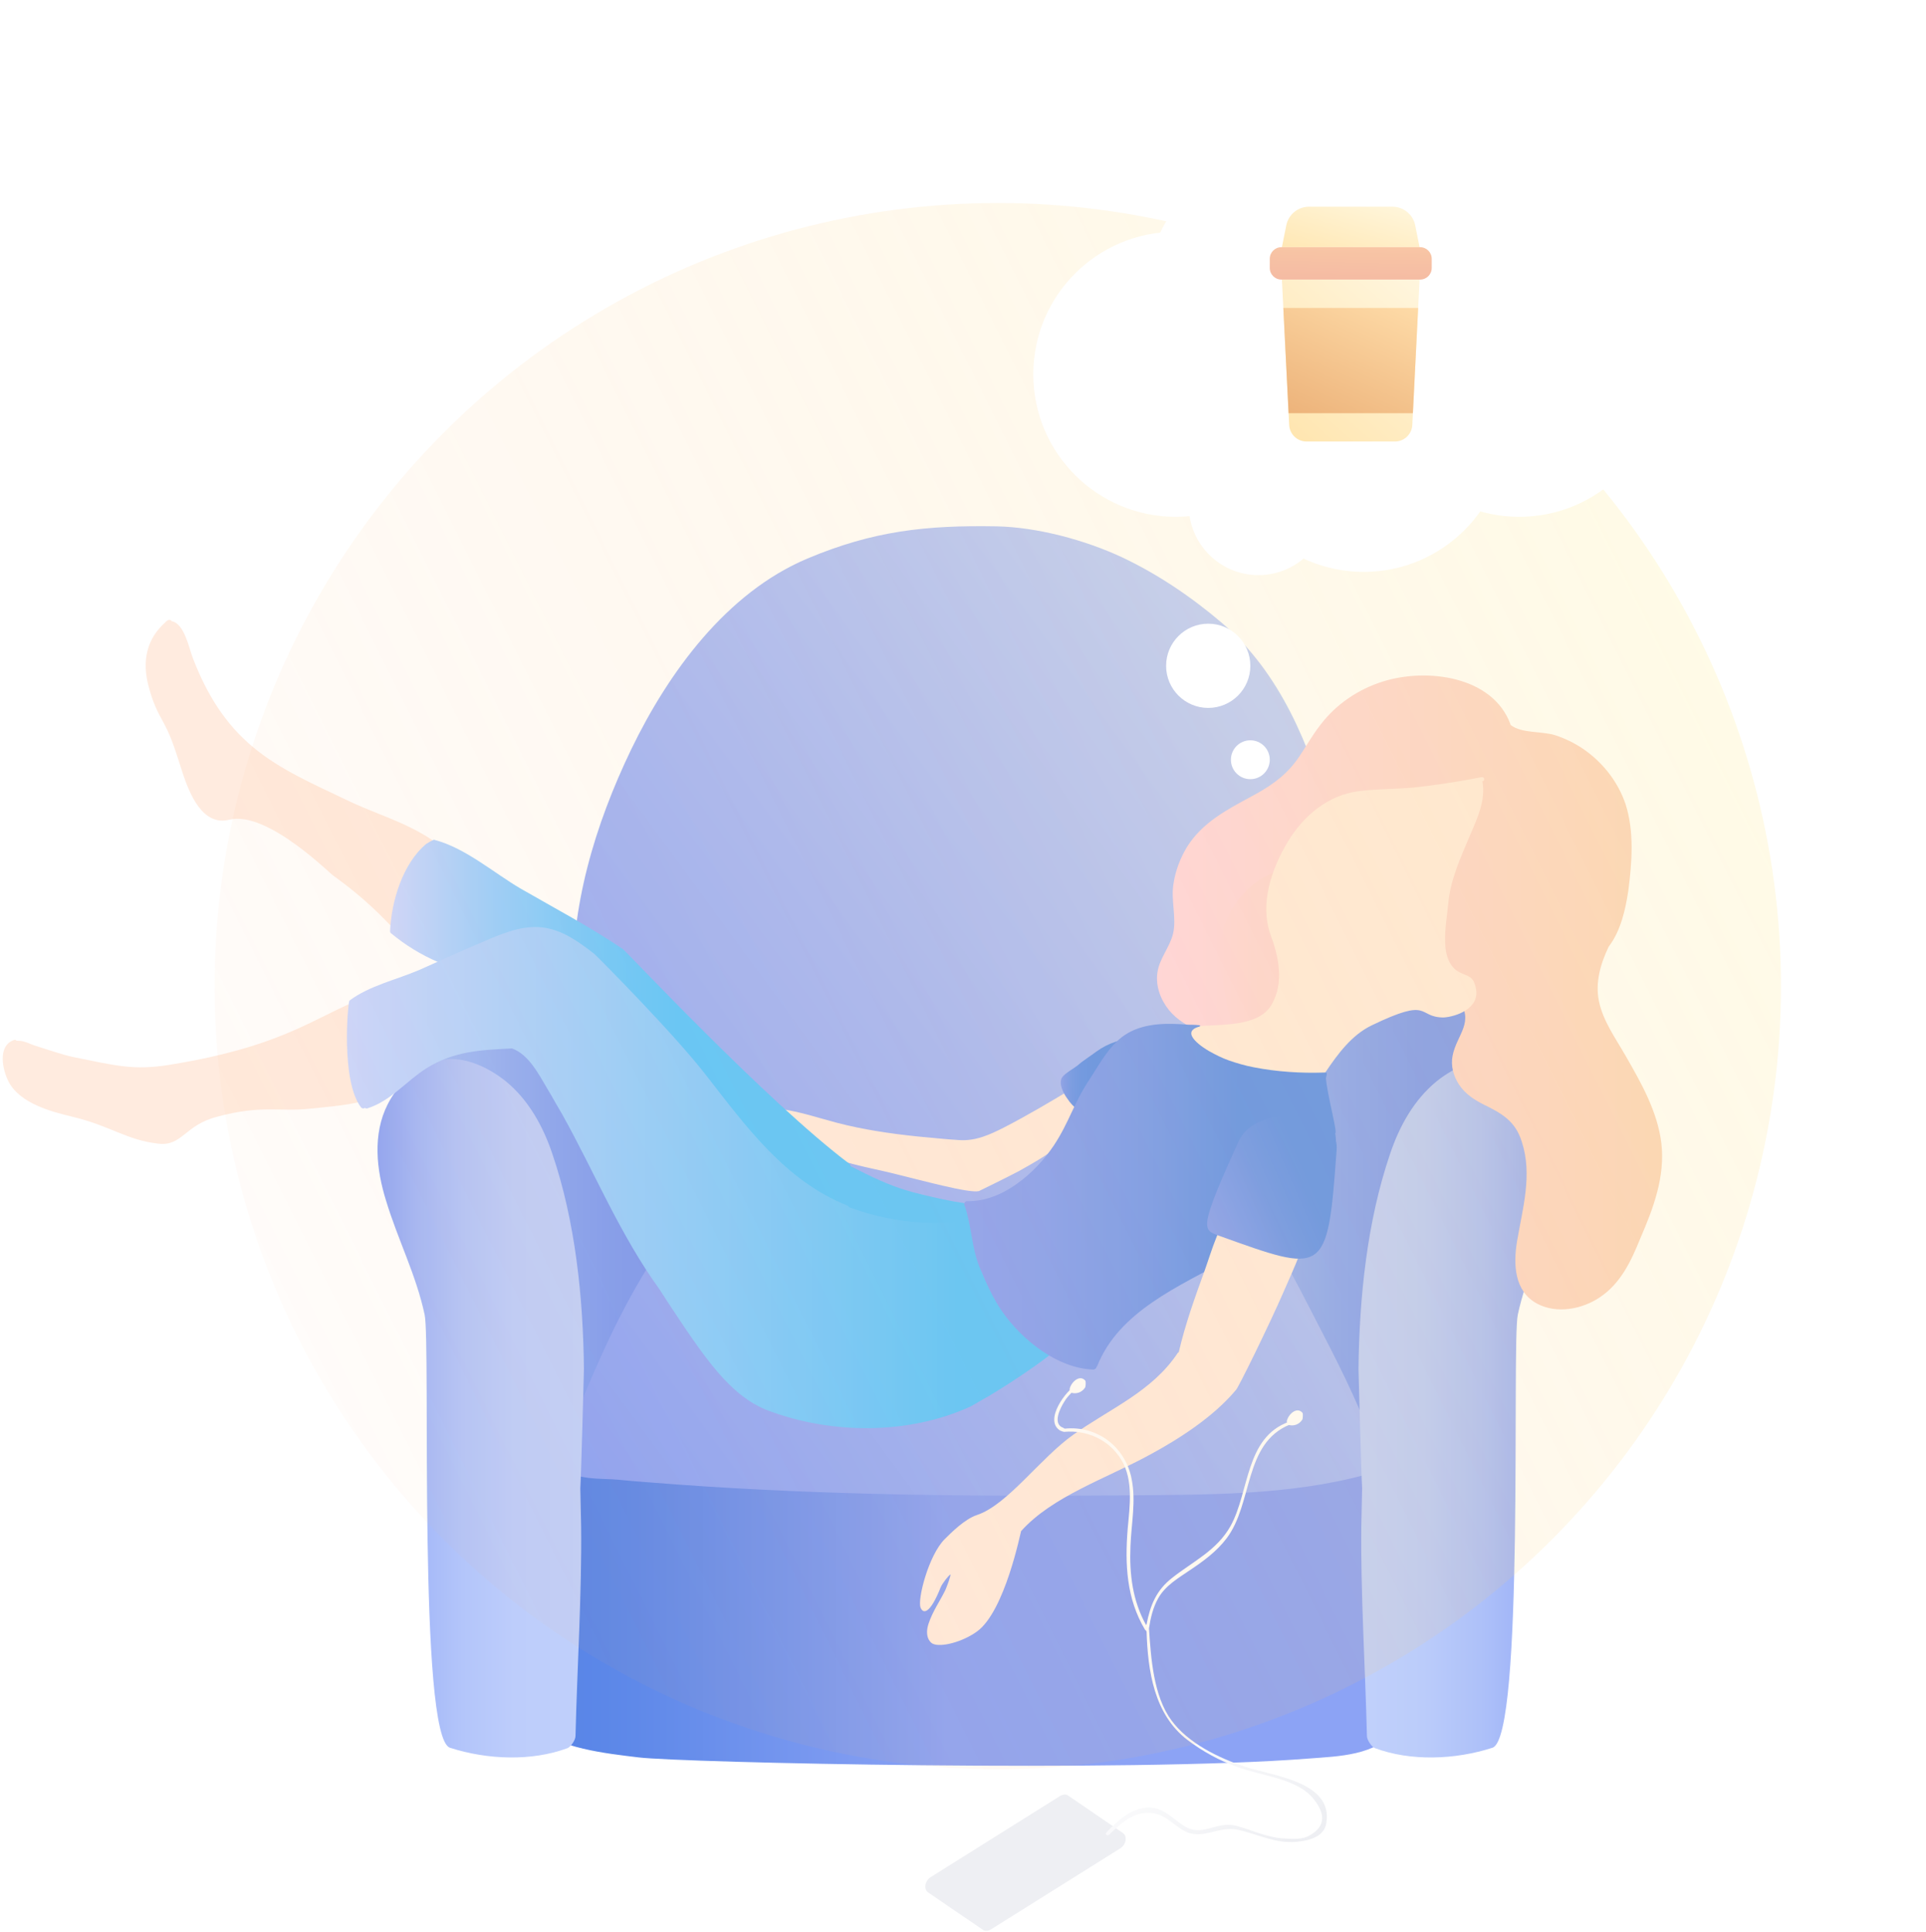 <?xml version="1.0" encoding="UTF-8"?>
<svg width="332px" height="333px" viewBox="0 0 332 333" version="1.1" xmlns="http://www.w3.org/2000/svg" xmlns:xlink="http://www.w3.org/1999/xlink">
    <!-- Generator: Sketch 49.3 (51167) - http://www.bohemiancoding.com/sketch -->
    <title>6</title>
    <desc>Created with Sketch.</desc>
    <defs>
        <linearGradient x1="-0.016%" y1="49.987%" x2="100.032%" y2="49.987%" id="linearGradient-1">
            <stop stop-color="#5181E5" offset="0%"></stop>
            <stop stop-color="#5F89E9" offset="15.05%"></stop>
            <stop stop-color="#859FF3" offset="43.59%"></stop>
            <stop stop-color="#8CA3F5" offset="48.38%"></stop>
        </linearGradient>
        <linearGradient x1="-0.027%" y1="49.954%" x2="99.993%" y2="49.954%" id="linearGradient-2">
            <stop stop-color="#A9C3F8" offset="0%"></stop>
            <stop stop-color="#8AA7F3" offset="42.67%"></stop>
            <stop stop-color="#7E9BF1" offset="67.52%"></stop>
        </linearGradient>
        <linearGradient x1="0.106%" y1="49.979%" x2="100.031%" y2="49.979%" id="linearGradient-3">
            <stop stop-color="#A9C3F8" offset="0%"></stop>
            <stop stop-color="#8AA7F3" offset="42.67%"></stop>
            <stop stop-color="#7E9BF1" offset="67.52%"></stop>
        </linearGradient>
        <linearGradient x1="4.113%" y1="100.203%" x2="95.955%" y2="22.681%" id="linearGradient-4">
            <stop stop-color="#8CA3F5" offset="0%"></stop>
            <stop stop-color="#A5B8F8" offset="51.1%"></stop>
            <stop stop-color="#C0D0FB" offset="100%"></stop>
        </linearGradient>
        <linearGradient x1="100.119%" y1="50.017%" x2="0.026%" y2="50.017%" id="linearGradient-5">
            <stop stop-color="#8CA3F5" offset="0%"></stop>
            <stop stop-color="#96ABF6" offset="10.26%"></stop>
            <stop stop-color="#ADC0F9" offset="40.88%"></stop>
            <stop stop-color="#BBCCFA" offset="69.52%"></stop>
            <stop stop-color="#C0D0FB" offset="94.02%"></stop>
        </linearGradient>
        <linearGradient x1="-0.11%" y1="50.017%" x2="99.983%" y2="50.017%" id="linearGradient-6">
            <stop stop-color="#8CA3F5" offset="0%"></stop>
            <stop stop-color="#8DA4F5" offset="0.667%"></stop>
            <stop stop-color="#A3B7F8" offset="20.83%"></stop>
            <stop stop-color="#B3C5FA" offset="42.6%"></stop>
            <stop stop-color="#BDCDFB" offset="67.14%"></stop>
            <stop stop-color="#C0D0FB" offset="100%"></stop>
        </linearGradient>
        <linearGradient x1="2.06517119e-05%" y1="49.979%" x2="100.076%" y2="49.979%" id="linearGradient-7">
            <stop stop-color="#FFD7E3" offset="0%"></stop>
            <stop stop-color="#FAD6BE" offset="100%"></stop>
        </linearGradient>
        <linearGradient x1="-0.016%" y1="50.098%" x2="100.01%" y2="50.098%" id="linearGradient-8">
            <stop stop-color="#FFD7E3" offset="0%"></stop>
            <stop stop-color="#FAD6BE" offset="100%"></stop>
        </linearGradient>
        <linearGradient x1="0.013%" y1="50.012%" x2="100.03%" y2="50.012%" id="linearGradient-9">
            <stop stop-color="#CCD7FF" offset="0%"></stop>
            <stop stop-color="#9DD0FF" offset="14.95%"></stop>
            <stop stop-color="#7ACBFF" offset="28.48%"></stop>
            <stop stop-color="#65C8FF" offset="39.54%"></stop>
            <stop stop-color="#5DC7FF" offset="46.75%"></stop>
        </linearGradient>
        <linearGradient x1="0.341%" y1="49.91%" x2="99.878%" y2="49.91%" id="linearGradient-10">
            <stop stop-color="#8CA3F5" offset="0%"></stop>
            <stop stop-color="#7A9CF1" offset="7.606%"></stop>
            <stop stop-color="#6B97EE" offset="17.08%"></stop>
            <stop stop-color="#6294ED" offset="28.22%"></stop>
            <stop stop-color="#5F93EC" offset="44.96%"></stop>
        </linearGradient>
        <linearGradient x1="0.054%" y1="49.986%" x2="99.955%" y2="49.986%" id="linearGradient-11">
            <stop stop-color="#CCD7FF" offset="0%"></stop>
            <stop stop-color="#97CFFF" offset="39.68%"></stop>
            <stop stop-color="#5DC7FF" offset="85.98%"></stop>
        </linearGradient>
        <linearGradient x1="-0.017%" y1="49.912%" x2="99.992%" y2="49.912%" id="linearGradient-12">
            <stop stop-color="#8CA3F5" offset="0%"></stop>
            <stop stop-color="#86A1F4" offset="20.7%"></stop>
            <stop stop-color="#759BF0" offset="48.76%"></stop>
            <stop stop-color="#5F93EC" offset="74.02%"></stop>
        </linearGradient>
        <linearGradient x1="2.32%" y1="81.568%" x2="106.007%" y2="27.257%" id="linearGradient-13">
            <stop stop-color="#8CA3F5" offset="0%"></stop>
            <stop stop-color="#8BA3F5" offset="1.496%"></stop>
            <stop stop-color="#6B97EE" offset="48.16%"></stop>
            <stop stop-color="#5F93EC" offset="74.02%"></stop>
        </linearGradient>
        <linearGradient x1="67.751%" y1="108.886%" x2="44.724%" y2="66.174%" id="linearGradient-14">
            <stop stop-color="#EEEFF3" offset="0%"></stop>
            <stop stop-color="#FFFFFF" offset="100%"></stop>
        </linearGradient>
        <filter x="-16.1%" y="-13.4%" width="132.1%" height="131.2%" filterUnits="objectBoundingBox" id="filter-15">
            <feOffset dx="0" dy="6" in="SourceAlpha" result="shadowOffsetOuter1"></feOffset>
            <feGaussianBlur stdDeviation="13.5" in="shadowOffsetOuter1" result="shadowBlurOuter1"></feGaussianBlur>
            <feColorMatrix values="0 0 0 0 0.191   0 0 0 0 0.301   0 0 0 0 0.41  0 0 0 0.14 0" type="matrix" in="shadowBlurOuter1" result="shadowMatrixOuter1"></feColorMatrix>
            <feMerge>
                <feMergeNode in="shadowMatrixOuter1"></feMergeNode>
                <feMergeNode in="SourceGraphic"></feMergeNode>
            </feMerge>
        </filter>
        <linearGradient x1="-22.123%" y1="70.584%" x2="100%" y2="9.53%" id="linearGradient-16">
            <stop stop-color="#FF975D" stop-opacity="0" offset="0%"></stop>
            <stop stop-color="#FFEE7F" stop-opacity="0.206" offset="100%"></stop>
        </linearGradient>
        <linearGradient x1="116.514%" y1="-10.666%" x2="13.915%" y2="127.976%" id="linearGradient-17">
            <stop stop-color="#FFF8E4" offset="0%"></stop>
            <stop stop-color="#FFE3A9" offset="100%"></stop>
        </linearGradient>
        <linearGradient x1="100%" y1="-8.549%" x2="9.23%" y2="146.619%" id="linearGradient-18">
            <stop stop-color="#FFDDAA" offset="0%"></stop>
            <stop stop-color="#E8A86E" offset="100%"></stop>
        </linearGradient>
        <linearGradient x1="93.773%" y1="0%" x2="-7.062%" y2="100%" id="linearGradient-19">
            <stop stop-color="#FFF6DC" offset="0%"></stop>
            <stop stop-color="#FFE7B3" offset="100%"></stop>
        </linearGradient>
        <linearGradient x1="76.899%" y1="-205.866%" x2="20.11%" y2="299.616%" id="linearGradient-20">
            <stop stop-color="#FEDBA8" offset="0%"></stop>
            <stop stop-color="#EFA6A0" offset="100%"></stop>
        </linearGradient>
    </defs>
    <g id="landing" stroke="none" stroke-width="1" fill="none" fill-rule="evenodd">
        <g id="How-ty" transform="translate(-853, -3661)">
            <g id="Group-9-Copy-6" transform="translate(120, 3632)">
                <g id="6" transform="translate(733, 49)">
                    <g id="3" transform="translate(0, 70.044)">
                        <path d="M246.376,159.015 C246.238,156.59 246.584,152.848 244.505,151.047 C242.702,149.453 239.305,149.592 237.087,149.384 C232.997,148.968 228.907,148.552 224.817,148.275 C217.052,147.651 209.357,147.166 201.593,146.751 C186.481,145.919 171.299,145.088 156.117,144.88 C139.826,144.672 123.465,145.296 107.382,147.721 C103.223,148.344 99.064,149.037 95.043,150.007 C92.547,150.631 89.913,151.393 87.902,153.125 C86.031,154.788 85.06,156.936 85.268,159.43 C85.545,162.618 88.18,165.735 87.071,168.923 C86.793,169.754 87.071,170.378 87.556,170.724 C87.209,177.237 87.279,183.75 87.833,190.332 C88.11,193.589 88.526,196.846 89.012,200.102 C89.428,202.804 89.636,205.645 91.785,207.516 C96.36,211.396 104.401,212.227 110.086,212.92 C117.504,213.821 194.522,215.553 225.441,213.128 C230.848,212.712 237.156,212.643 240.83,208.07 C244.297,203.844 244.643,197.608 245.336,192.411 C246.307,184.928 246.792,177.306 246.723,169.754 C246.792,166.151 246.654,162.548 246.376,159.015 Z" id="Shape" fill="url(#linearGradient-1)" fill-rule="nonzero"></path>
                        <path d="M264.123,103.03 C265.856,99.705 265.44,93.399 264.747,91.182 C262.39,84.184 255.735,79.958 248.733,78.641 C233.759,75.87 218.231,84.323 211.299,97.626 C209.427,101.16 208.11,104.901 206.793,108.712 C205.337,112.938 204.297,116.749 205.337,121.184 C207.347,129.914 211.368,138.644 215.597,146.474 C219.063,152.987 223.361,162.479 231.333,164.142 C238.404,165.666 244.99,161.648 249.08,156.174 C255.111,148.136 257.191,137.12 260.241,127.697 C261.974,122.292 264.262,116.749 265.302,111.137 C265.787,108.296 265.579,105.386 264.123,103.03 Z" id="Shape" fill="url(#linearGradient-2)" fill-rule="nonzero"></path>
                        <path d="M111.542,101.367 C108.145,94.162 104.471,88.757 97.33,84.808 C93.518,82.66 89.566,80.651 85.615,78.71 C83.466,77.671 81.455,77.048 79.861,79.196 C79.722,79.334 79.653,79.542 79.653,79.681 C75.909,82.452 73.275,86.54 72.235,91.182 C70.849,97.487 73.067,103.169 76.187,108.573 C80.693,116.264 84.783,123.47 86.724,132.27 C87.625,136.15 88.457,140.099 89.081,144.049 C89.774,148.136 89.636,152.709 91.23,156.59 C93.448,162.133 99.133,164.419 104.332,161.232 C107.036,159.569 108.838,156.728 110.71,154.234 C112.998,151.116 115.424,148.067 117.365,144.672 C125.545,130.122 117.92,114.948 111.542,101.367 Z" id="Shape" fill="url(#linearGradient-3)" fill-rule="nonzero"></path>
                        <path d="M236.532,158.46 C233.898,151.185 230.224,144.118 226.688,137.258 C223.292,130.607 219.756,123.955 215.735,117.65 C214.141,113.77 211.714,110.028 209.427,106.564 C210.397,105.386 211.299,104.07 212.13,102.753 C215.527,97.28 217.884,91.252 221.905,86.194 C225.579,81.621 229.739,77.255 231.541,71.505 C233.69,64.714 231.194,57.578 229.323,50.996 C225.718,38.455 220.796,26.052 210.605,17.322 C205.406,12.887 199.583,8.938 193.413,6.028 C187.035,3.049 178.786,0.831 171.784,0.693 C159.652,0.485 150.571,1.455 139.202,6.236 C125.199,12.125 115.216,25.913 108.838,39.078 C102.53,52.173 98.232,66.516 98.786,81.066 C98.509,81.759 98.509,82.591 98.925,83.422 C98.925,83.561 98.925,83.699 98.925,83.838 C98.994,85.016 99.826,85.639 100.727,85.847 C105.095,91.529 109.393,97.141 113.76,102.823 C116.256,106.079 118.751,109.128 121.524,111.761 C120.069,113.631 118.821,115.71 117.642,117.511 C116.256,119.659 114.592,122.292 113.968,124.925 C107.937,133.586 103.431,143.771 99.479,153.402 C98.37,156.105 94.488,162.063 98.578,164.003 C100.797,165.043 104.124,164.835 106.481,165.043 C109.878,165.389 113.344,165.597 116.741,165.874 C142.46,167.745 168.318,167.953 194.037,167.745 C207.902,167.606 222.113,167.814 235.562,164.142 C238.612,163.38 238.404,159.777 236.532,158.46 Z" id="Shape" fill="url(#linearGradient-4)" fill-rule="nonzero"></path>
                        <path d="M234.799,166.498 C234.661,164.558 234.175,146.196 234.175,145.989 C234.314,133.655 235.631,120.56 239.652,108.781 C241.246,104.07 243.742,99.566 247.624,96.379 C250.813,93.815 255.596,91.529 259.686,92.984 C259.756,92.984 259.825,93.053 259.894,93.122 C263.43,93.954 266.411,97.21 268.005,100.328 C270.64,105.525 269.946,111.622 268.283,116.957 C266.272,123.609 263.083,129.775 261.628,136.635 C260.588,141.693 262.806,209.525 257.26,211.257 C250.813,213.336 243.187,213.613 237.018,211.327 C236.463,211.119 235.631,209.941 235.631,209.248 C235.354,197.746 234.522,184.443 234.661,173.011 C234.73,170.793 234.73,168.646 234.799,166.498 Z" id="Shape" fill="url(#linearGradient-5)" fill-rule="nonzero"></path>
                        <path d="M74.523,55.568 C74.731,55.361 74.8,54.945 74.454,54.737 C69.67,51.55 64.748,50.303 59.618,47.808 C54.142,45.175 48.319,42.681 43.674,38.801 C38.752,34.713 35.632,29.586 33.275,23.488 C32.582,21.756 31.82,17.46 29.601,17.045 C29.463,16.837 29.185,16.698 28.908,16.906 C28.839,16.975 28.769,16.975 28.7,17.045 C28.631,17.045 28.561,17.114 28.561,17.183 C25.303,20.024 24.402,23.904 25.65,28.408 C26.343,30.971 26.967,32.357 28.284,34.713 C29.671,37.277 30.433,39.979 31.334,42.75 C32.721,47.115 35.008,52.381 39.514,51.273 C46.17,49.61 57.331,61.042 57.539,60.973 C61.49,63.814 64.471,66.516 67.313,69.495 C69.324,73.098 71.889,67.694 72.929,65.823 C74.038,63.814 75.979,61.389 76.325,59.102 C76.464,57.37 75.493,56.608 74.523,55.568 Z" id="Shape" fill="#FFEBDF" fill-rule="nonzero"></path>
                        <path d="M67.244,98.665 C67.175,95.132 66.828,91.598 66.412,88.064 C66.204,86.332 66.273,84.184 65.372,82.591 C65.996,82.175 65.58,80.997 64.748,81.274 C54.766,84.531 50.606,90.074 29.116,93.538 C23.015,94.508 20.035,93.677 12.478,92.152 C10.607,91.737 8.042,90.836 6.239,90.281 C5.269,90.004 4.159,89.311 3.05,89.381 C2.981,89.381 2.912,89.381 2.842,89.381 C2.773,89.242 2.634,89.173 2.426,89.242 C-0.485,90.212 0.416,94.439 1.525,96.517 C3.536,100.19 8.735,101.575 12.478,102.476 C19.133,104.07 21.768,106.495 27.314,107.118 C31.404,107.603 31.889,103.862 37.435,102.476 C45.06,100.397 48.041,101.645 53.379,101.09 C57.955,100.605 62.391,100.397 66.551,98.319 C67.036,98.111 67.244,97.695 67.244,98.665 Z" id="Shape" fill="#FFEBDF" fill-rule="nonzero"></path>
                        <path d="M205.406,87.094 C205.753,87.094 205.753,86.54 205.406,86.54 C205.059,86.54 205.059,87.094 205.406,87.094 Z" id="Shape" fill="#22B473" fill-rule="nonzero"></path>
                        <path d="M62.391,83.214 C62.738,83.214 62.738,82.66 62.391,82.66 C62.045,82.729 62.045,83.214 62.391,83.214 Z" id="Shape" fill="#603813" fill-rule="nonzero"></path>
                        <path d="M97.608,141.208 C96.429,144.949 97.261,149.592 97.122,153.472 C96.984,157.837 96.152,162.618 96.637,166.913 C96.776,168.022 98.301,168.368 98.648,167.191 C99.895,162.895 99.687,157.906 99.687,153.472 C99.687,149.592 100.242,144.672 98.717,141.069 C98.44,140.584 97.746,140.792 97.608,141.208 Z" id="Shape" fill="#0071BB" fill-rule="nonzero"></path>
                        <path d="M97.122,139.891 C97.816,142.593 97.33,145.434 97.192,148.136 C97.053,150.631 96.984,153.056 96.914,155.55 C96.707,160.192 95.805,165.458 96.637,169.962 C96.845,171.001 98.301,170.863 98.578,169.962 C99.965,165.112 99.341,159.153 99.41,154.164 C99.479,149.522 100.242,143.841 98.44,139.476 C98.093,138.783 96.914,139.06 97.122,139.891 Z" id="Shape" fill="#0071BB" fill-rule="nonzero"></path>
                        <path d="M100.034,166.498 C100.173,164.558 100.658,146.196 100.658,145.989 C100.519,133.655 99.202,120.56 95.181,108.781 C93.587,104.07 91.091,99.566 87.209,96.379 C84.02,93.815 79.237,91.529 75.147,92.984 C75.078,92.984 75.008,93.053 74.939,93.122 C71.403,93.954 68.422,97.21 66.828,100.328 C64.194,105.525 64.887,111.622 66.551,116.957 C68.561,123.609 71.75,129.775 73.206,136.635 C74.246,141.693 72.027,209.525 77.573,211.257 C84.02,213.336 91.646,213.613 97.816,211.327 C98.37,211.119 99.202,209.941 99.202,209.248 C99.479,197.746 100.311,184.443 100.173,173.011 C100.103,170.793 100.103,168.646 100.034,166.498 Z" id="Shape" fill="url(#linearGradient-6)" fill-rule="nonzero"></path>
                        <path d="M218.851,59.224 C209.233,62.093 202.501,73.572 205.386,84.093 C206.348,88.876 206.348,94.615 209.233,96.528 C210.291,97.197 211.446,97.771 212.696,98.25 C218.467,97.006 222.699,93.084 225.873,87.919 C228.566,83.615 230.874,79.024 233.375,74.624 C234.625,72.424 236.741,69.937 237.126,67.259 C239.53,67.546 242.127,68.024 244.435,69.076 C240.011,59.989 228.277,55.78 218.851,59.224 Z" id="Shape" fill="url(#linearGradient-7)" fill-rule="nonzero"></path>
                        <path d="M286.376,106.98 C285.683,101.506 282.91,96.656 280.206,91.944 C278.543,89.034 276.324,85.986 275.631,82.591 C274.938,79.334 275.908,76.078 277.295,73.167 C279.374,70.465 280.206,66.724 280.692,63.467 C281.315,58.686 281.731,53.282 280.206,48.57 C278.958,44.898 276.532,41.711 273.413,39.425 C271.818,38.247 270.016,37.346 268.144,36.722 C265.787,35.96 262.321,36.445 260.38,34.921 C260.38,34.921 260.38,34.852 260.38,34.852 C257.329,26.468 245.891,25.082 238.404,27.438 C234.175,28.754 230.363,31.318 227.659,34.852 C226.064,36.861 224.886,39.147 223.361,41.226 C221.281,43.998 218.578,45.73 215.597,47.323 C211.368,49.61 207.278,51.758 204.643,55.915 C203.465,57.855 202.633,60.003 202.286,62.289 C201.801,65.13 202.841,68.179 202.217,70.881 C201.663,73.237 199.86,75.177 199.514,77.602 C199.167,79.958 200.068,82.313 201.524,84.115 C204.297,87.441 209.288,88.896 213.448,88.757 C214.349,88.757 215.181,88.619 215.943,88.411 C215.111,88.064 214.279,87.718 213.448,87.164 C211.368,85.778 211.368,81.621 210.675,78.156 C208.595,70.535 213.448,62.22 220.38,60.141 C227.174,57.647 235.631,60.696 238.82,67.278 C240.692,68.179 242.217,69.495 242.633,71.574 C242.702,71.851 242.841,71.99 242.979,72.128 C243.742,73.791 244.574,75.385 245.752,76.77 C247.416,78.849 249.635,80.235 251.298,82.244 C254.349,86.055 251.09,88.341 250.397,91.944 C250.05,93.677 250.536,95.478 251.506,96.933 C252.546,98.527 254.141,99.566 255.804,100.397 C258.924,101.922 261.212,103.238 262.321,106.772 C264.193,112.523 262.459,118.274 261.489,124.024 C260.865,127.905 261.004,132.547 264.955,134.695 C268.352,136.496 272.65,135.665 275.7,133.655 C279.374,131.23 281.177,127.35 282.771,123.401 C284.99,118.274 287.069,112.8 286.376,106.98 Z" id="Shape" fill="url(#linearGradient-8)" fill-rule="nonzero"></path>
                        <g id="Group" transform="translate(131.022, 43.651)" fill="#FFEBDF" fill-rule="nonzero">
                            <path d="M54.28,53.975 C54.142,53.906 54.003,53.836 53.795,53.975 C49.913,56.331 46.031,58.617 42.01,60.696 C39.514,61.943 37.157,63.052 34.246,62.844 C31.889,62.705 29.532,62.428 27.106,62.22 C22.461,61.735 17.747,61.042 13.241,59.864 C10.052,59.033 6.863,57.924 3.605,57.509 C3.397,57.301 3.12,57.301 2.981,57.439 C2.288,57.37 1.525,57.37 0.832,57.37 C0.139,57.37 0.139,58.409 0.832,58.409 C1.594,58.479 2.357,58.548 3.12,58.686 C3.743,60.003 4.367,61.25 5.338,62.359 C6.239,63.259 7.556,64.645 8.873,64.714 C9.012,64.714 9.151,64.645 9.22,64.507 C13.379,66.724 18.44,67.486 22.946,68.595 C27.799,69.772 36.048,72.059 37.712,71.643 C37.851,71.574 42.565,69.287 44.644,68.179 C46.863,66.932 49.081,65.684 51.092,64.16 C51.092,64.16 51.092,64.16 51.161,64.16 C51.646,64.229 52.062,64.022 52.478,63.744 C51.646,65.477 50.745,67.139 49.774,68.733 C49.289,69.495 50.537,70.257 50.953,69.426 C52.201,67.209 53.241,64.922 54.211,62.636 C54.28,62.497 54.35,62.289 54.419,62.151 C54.419,62.151 54.488,62.082 54.488,62.082 C54.627,61.943 54.696,61.804 54.627,61.666 C55.39,60.072 56.152,58.34 56.429,56.608 C56.776,54.598 55.944,53.005 54.28,53.975 Z" id="Shape"></path>
                            <path d="M123.396,36.722 C122.98,34.505 122.01,34.644 120.623,33.951 C116.88,32.08 118.266,25.913 118.613,22.172 C118.959,17.945 120.831,13.996 122.426,10.185 C123.673,7.275 125.129,4.157 124.505,0.97 C124.505,0.97 124.575,0.97 124.575,0.97 C124.991,0.831 124.852,0.208 124.367,0.277 C120.485,1.039 116.533,1.663 112.582,2.079 C109.462,2.356 106.273,2.286 103.154,2.702 C97.885,3.395 93.656,6.929 90.953,11.432 C88.18,16.075 86.1,22.103 87.972,27.369 C89.358,31.179 90.398,35.614 88.18,39.494 C85.892,43.443 79.306,42.82 75.355,43.235 C75.216,43.235 75.078,43.305 75.008,43.374 C71.889,44.344 77.088,48.224 78.197,48.709 C83.674,50.996 91.022,52.866 96.984,51.896 C97.33,51.827 97.469,51.481 97.469,51.134 C99.618,47.947 101.975,44.76 105.372,43.097 C115.84,38.039 113.136,41.711 117.85,41.711 C119.93,41.572 124.089,40.187 123.396,36.722 Z" id="Shape"></path>
                        </g>
                        <path d="M173.379,118.481 C173.24,117.858 172.685,117.858 172.269,118.066 C172.2,117.927 172.061,117.789 171.784,117.789 C166.793,117.789 162.009,116.68 157.157,115.433 C153.344,114.394 150.016,112.731 146.62,110.998 C146.62,110.86 146.55,110.721 146.412,110.583 C132.131,99.843 107.521,73.514 107.382,73.583 C107.382,73.583 107.382,73.583 107.382,73.583 C101.767,69.772 95.597,66.516 89.705,63.121 C84.991,60.349 80.207,56.123 74.87,54.737 C74.8,54.598 73.483,55.43 73.483,55.43 C69.393,58.825 67.452,65.407 67.244,70.465 C67.244,70.673 67.313,70.812 67.452,70.881 C69.878,72.89 72.582,74.553 75.493,75.8 C75.563,75.87 75.563,75.939 75.701,76.008 C85.545,81.274 96.013,85.916 105.025,92.568 C113.691,99.081 121.039,107.188 129.913,113.493 C138.162,119.313 147.382,124.509 157.226,127.073 C163.188,128.597 175.181,127.489 173.379,118.481 Z" id="Shape" fill="url(#linearGradient-9)" fill-rule="nonzero"></path>
                        <path d="M195.978,88.826 C193.413,89.034 191.056,89.727 188.976,91.252 C188.075,91.944 186.619,92.845 185.787,93.607 C185.094,94.162 183.638,94.924 183.084,95.686 C182.391,96.725 183.361,98.527 183.985,99.358 C185.025,100.952 186.55,101.991 188.283,102.476 C188.422,102.892 188.976,103.169 189.392,102.753 C192.72,98.942 195.146,94.508 196.047,89.45 C196.047,89.45 196.047,89.45 196.047,89.381 C196.047,89.381 196.047,89.381 196.047,89.381 C196.394,89.311 196.325,88.757 195.978,88.826 Z" id="Shape" fill="url(#linearGradient-10)" fill-rule="nonzero"></path>
                        <path d="M193.136,228.579 L170.814,242.575 C170.328,242.852 169.774,242.922 169.427,242.644 L159.999,236.201 C159.167,235.646 159.444,234.191 160.415,233.568 L182.737,219.572 C183.222,219.295 183.777,219.225 184.124,219.502 L193.552,225.946 C194.384,226.501 194.106,227.956 193.136,228.579 Z" id="Shape" fill="#EEEFF3" fill-rule="nonzero"></path>
                        <path d="M222.182,155.62 C223.014,155.827 223.915,155.55 224.47,154.719 C224.609,154.511 224.609,153.679 224.539,153.541 C223.638,152.432 222.182,153.61 221.836,154.857 C221.766,155.204 221.974,155.55 222.182,155.62 Z" id="Shape" fill="#FFFFFF" fill-rule="nonzero"></path>
                        <path d="M184.748,150.077 C185.579,150.284 186.481,150.007 187.035,149.176 C187.174,148.968 187.174,148.136 187.105,147.998 C186.203,146.889 184.748,148.067 184.401,149.314 C184.332,149.661 184.54,150.007 184.748,150.077 Z" id="Shape" fill="#FFFFFF" fill-rule="nonzero"></path>
                        <g id="Group" transform="translate(59.618, 69.287)">
                            <path d="M116.81,67.278 C116.533,64.299 116.602,61.319 116.117,58.34 C115.701,55.915 115.285,52.797 113.275,51.203 C104.401,52.173 94.28,54.598 86.169,49.54 C76.88,46.145 70.364,38.801 64.471,31.179 C60.728,26.329 57.192,21.41 53.033,16.906 C49.636,13.095 45.823,9.77 42.079,6.374 C42.079,6.374 42.01,6.374 42.01,6.374 C39.029,4.157 36.048,1.871 32.028,2.079 C28.492,2.286 25.095,4.088 21.837,5.335 C15.529,7.899 8.665,10.116 2.981,13.857 C0.208,18.569 -0.277,26.26 3.258,30.694 C3.328,30.625 3.397,30.625 3.466,30.556 C8.319,28.616 11.438,23.973 16.291,21.895 C20.312,20.093 25.65,18.985 29.948,20.578 C30.156,20.648 30.294,20.856 30.225,21.063 C32.79,22.38 34.385,25.29 35.979,27.784 C39.029,32.704 41.594,37.831 44.159,43.027 C49.289,53.351 54.211,64.022 61.698,72.96 C69.116,81.828 80.415,90.074 92.616,87.649 C97.954,86.54 103.015,83.699 107.798,81.136 C110.225,79.819 112.512,78.433 114.453,76.493 C115.909,75.108 118.128,73.514 119.237,71.712 C117.573,70.95 116.949,69.218 116.81,67.278 Z" id="Shape"></path>
                            <path d="M119.861,70.396 C116.394,68.525 118.959,53.213 113.899,50.303 C113.829,49.956 113.483,49.61 112.998,49.748 C104.124,52.451 95.251,51.896 86.724,48.778 C86.655,48.64 86.585,48.57 86.447,48.501 C75.701,44.205 68.977,34.852 62.114,26.052 C56.499,18.777 43.119,5.335 42.842,5.127 C40.346,3.187 37.643,1.178 34.385,0.624 C31.057,0.069 27.868,1.247 24.887,2.494 C20.728,4.227 16.707,6.097 12.617,7.899 C8.735,9.562 4.021,10.601 0.624,13.165 C0.347,13.372 -0.901,27.091 2.634,31.595 C2.842,31.803 3.05,31.803 3.258,31.664 C3.397,31.734 3.536,31.803 3.743,31.734 C7.834,30.417 10.399,27.022 13.934,24.805 C18.717,21.826 23.362,21.687 28.631,21.41 C31.542,22.449 33.275,25.913 34.8,28.477 C35.216,29.17 35.632,29.863 36.048,30.625 C36.464,31.318 36.88,32.08 37.296,32.773 C42.981,42.958 47.14,53.351 54.142,63.052 C54.558,63.675 54.974,64.368 55.39,64.992 C61.629,74.415 66.065,81.274 72.79,83.838 C83.882,87.995 97.053,87.995 107.66,83.145 C108.7,82.591 109.67,81.967 110.71,81.413 C115.701,78.433 120.346,75.108 121.386,74.207 C122.564,73.098 120.554,73.029 121.247,71.574 C121.247,71.574 121.247,71.505 121.316,71.505 C121.386,71.366 121.455,71.158 121.524,70.95 C121.732,69.911 120.277,69.495 119.861,70.396 Z" id="Shape" fill="url(#linearGradient-11)" fill-rule="nonzero"></path>
                        </g>
                        <path d="M228.56,95.824 C228.768,94.924 228.837,94.785 228.214,94.854 C224.262,94.993 220.033,94.716 216.151,93.954 C214.695,93.677 213.24,93.261 211.853,92.776 C210.675,92.36 209.565,91.806 208.456,91.182 C207.832,90.836 203.118,87.995 206.654,86.956 C207,86.886 206.931,86.679 206.585,86.679 C205.961,86.609 204.99,86.609 204.851,86.609 C201.385,86.332 197.642,86.263 194.522,87.995 C191.403,89.727 189.6,93.33 187.729,96.171 C185.094,100.12 184.262,103.515 181.628,107.465 C178.508,112.107 172.824,117.165 166.723,117.026 C166.238,117.026 166.1,117.581 166.307,117.858 C166.307,117.858 166.307,117.858 166.307,117.858 C167.486,121.322 167.486,125.064 168.872,128.459 C169.912,130.953 171.229,133.933 172.824,136.15 C176.221,141 182.321,145.85 188.422,146.058 C188.768,146.058 188.976,145.85 189.046,145.573 C189.046,145.573 189.046,145.504 189.115,145.504 C192.858,136.011 203.257,131.715 211.714,127.004 C211.853,127.073 212.061,127.073 212.269,126.935 C214.349,125.41 216.498,124.163 218.37,122.362 C220.588,120.283 222.668,117.996 224.817,115.779 C227.659,112.8 230.986,109.751 230.155,105.317 C230.64,105.386 228.768,98.665 228.56,95.824 Z" id="Shape" fill="url(#linearGradient-12)" fill-rule="nonzero"></path>
                        <path d="M222.598,115.641 C219.271,115.571 215.943,115.849 212.962,117.511 C212.824,117.581 212.754,117.719 212.824,117.858 C210.12,120.837 208.942,125.41 207.624,129.082 C205.961,133.655 204.297,138.298 203.188,143.078 C203.118,143.078 203.118,143.148 203.049,143.148 C198.612,149.869 191.333,152.779 185.025,157.282 C179.34,161.301 173.656,169.408 168.387,171.14 C166.307,171.833 163.95,174.189 162.841,175.297 C160.068,178.069 158.127,185.69 158.682,187.076 C159.098,188.185 160.276,188.323 162.148,183.612 C162.425,182.919 163.535,181.533 163.812,181.394 C164.02,181.325 163.119,183.819 162.841,184.304 C161.94,186.106 160.762,187.769 160.068,189.847 C159.375,191.926 160.207,193.035 160.762,193.312 C162.148,194.005 165.892,193.035 168.387,191.233 C173.24,187.769 175.943,173.981 176.013,173.911 C181.42,167.883 190.709,164.835 198.196,160.747 C203.326,157.975 209.219,154.164 213.032,149.592 C213.24,149.661 218.855,138.228 221.281,132.616 C223.084,128.39 225.441,123.886 225.579,119.244 C225.649,119.174 225.718,119.036 225.718,118.966 C226.48,116.264 224.886,115.71 222.598,115.641 Z" id="Shape" fill="#FFEBDF" fill-rule="nonzero"></path>
                        <path d="M229.323,104.97 C226.48,101.298 216.082,101.09 213.517,106.703 C206.585,121.946 207.278,121.946 210.12,122.985 C228.283,129.498 228.837,129.983 230.363,108.781 C230.501,107.326 230.501,106.495 229.323,104.97 Z" id="Shape" fill="url(#linearGradient-13)" fill-rule="nonzero"></path>
                        <path d="M214.557,214.514 C210.051,212.989 204.851,210.495 201.94,206.546 C198.82,202.319 198.404,195.806 198.058,190.679 C198.335,188.877 198.751,187.076 199.652,185.482 C200.9,183.265 203.118,182.018 205.129,180.632 C207.416,179.108 209.704,177.445 211.437,175.159 C216.013,169.131 214.349,158.807 222.321,155.55 C222.598,155.412 222.46,154.996 222.182,155.065 C214.626,157.767 215.389,167.121 212.13,173.011 C209.773,177.237 205.683,179.108 202.079,181.949 C199.306,184.097 198.266,186.73 197.642,189.986 C197.572,190.055 197.572,190.055 197.572,190.125 C197.572,190.125 197.572,190.125 197.572,190.125 C195.215,185.898 194.661,181.256 194.869,176.475 C195.007,172.664 195.839,168.784 195.077,164.973 C194.037,159.43 189.184,155.689 183.569,156.243 C183.5,156.243 183.361,156.174 183.292,156.105 C181.281,155.412 182.876,152.502 183.5,151.532 C184.124,150.492 185.025,149.799 185.857,148.899 C185.995,148.76 185.787,148.483 185.649,148.621 C183.777,149.592 179.964,154.719 182.668,156.52 C182.737,156.59 183.292,156.797 183.43,156.797 C187.382,156.451 191.125,158.114 193.274,161.578 C195.423,165.112 194.73,169.685 194.384,173.565 C193.898,179.593 194.176,185.552 197.364,190.887 C197.364,190.956 197.434,190.956 197.503,190.956 C197.503,191.095 197.572,191.164 197.642,191.164 C197.85,198.023 198.959,205.506 204.643,209.872 C207.278,211.881 210.189,213.474 213.309,214.583 C217.399,216.107 223.569,216.523 226.411,220.057 C228.144,222.205 228.976,224.699 225.51,226.501 C224.401,227.055 222.876,226.986 221.697,226.916 C219.409,226.847 217.26,226.085 215.111,225.323 C213.794,224.907 212.546,224.422 211.229,224.56 C208.664,224.768 206.723,226.362 204.158,224.768 C201.94,223.383 200.484,221.373 197.642,221.581 C194.8,221.789 192.512,223.937 190.709,225.877 C190.432,226.154 190.848,226.501 191.125,226.293 C193.205,224.353 195.077,222.413 198.127,222.482 C200.623,222.551 201.871,224.214 203.812,225.392 C207.139,227.471 209.843,224.63 213.378,225.392 C216.844,226.154 219.825,227.817 223.5,227.471 C225.649,227.263 228.283,226.639 228.629,224.214 C229.808,217.077 219.34,216.107 214.557,214.514 Z" id="Shape" fill="url(#linearGradient-14)" fill-rule="nonzero"></path>
                    </g>
                    <g id="Group-31" filter="url(#filter-15)" transform="translate(36.119, 0)">
                        <circle id="Oval-2" fill="url(#linearGradient-16)" cx="135.881" cy="144" r="135"></circle>
                        <circle id="Oval-8" fill="#FFFFFF" cx="172.152" cy="88.78" r="7.259"></circle>
                        <circle id="Oval-8-Copy-8" fill="#FFFFFF" cx="179.411" cy="104.973" r="3.35"></circle>
                        <circle id="Oval-8-Copy" fill="#FFFFFF" cx="180.806" cy="61.141" r="12.005"></circle>
                        <circle id="Oval-8-Copy-2" fill="#FFFFFF" cx="201.187" cy="38.527" r="24.568"></circle>
                        <circle id="Oval-8-Copy-3" fill="#FFFFFF" cx="166.568" cy="38.527" r="24.568"></circle>
                        <circle id="Oval-8-Copy-4" fill="#FFFFFF" cx="186.111" cy="24.568" r="24.568"></circle>
                        <circle id="Oval-8-Copy-5" fill="#FFFFFF" cx="215.704" cy="24.568" r="24.568"></circle>
                        <circle id="Oval-8-Copy-6" fill="#FFFFFF" cx="225.755" cy="38.527" r="24.568"></circle>
                        <circle id="Oval-8-Copy-7" fill="#FFFFFF" cx="198.953" cy="48.019" r="24.568"></circle>
                    </g>
                    <g id="coffee-cup" transform="translate(218.879, 15.634)" fill-rule="nonzero">
                        <path d="M21.575,40.482 L6.344,40.482 C4.745,40.482 3.427,39.228 3.347,37.631 L2.094,12.563 L25.824,12.563 L24.571,37.631 C24.491,39.228 23.173,40.482 21.575,40.482 Z" id="Shape" fill="url(#linearGradient-17)"></path>
                        <polygon id="Shape" fill="url(#linearGradient-18)" points="24.673 35.596 25.58 17.449 2.338 17.449 3.246 35.596"></polygon>
                        <path d="M25.824,6.98 L2.094,6.98 L2.847,3.216 C3.221,1.346 4.862,3.50259531e-16 6.769,0 L21.149,0 C23.056,-3.50259531e-16 24.698,1.346 25.072,3.216 L25.824,6.98 Z" id="Shape" fill="url(#linearGradient-19)"></path>
                        <path d="M2,6.98 L25.918,6.98 C27.023,6.98 27.918,7.875 27.918,8.98 L27.918,10.563 C27.918,11.668 27.023,12.563 25.918,12.563 L2,12.563 C0.895,12.563 1.3527075e-16,11.668 0,10.563 L0,8.98 C-1.3527075e-16,7.875 0.895,6.98 2,6.98 Z" id="Shape" fill="url(#linearGradient-20)"></path>
                    </g>
                </g>
            </g>
        </g>
    </g>
</svg>